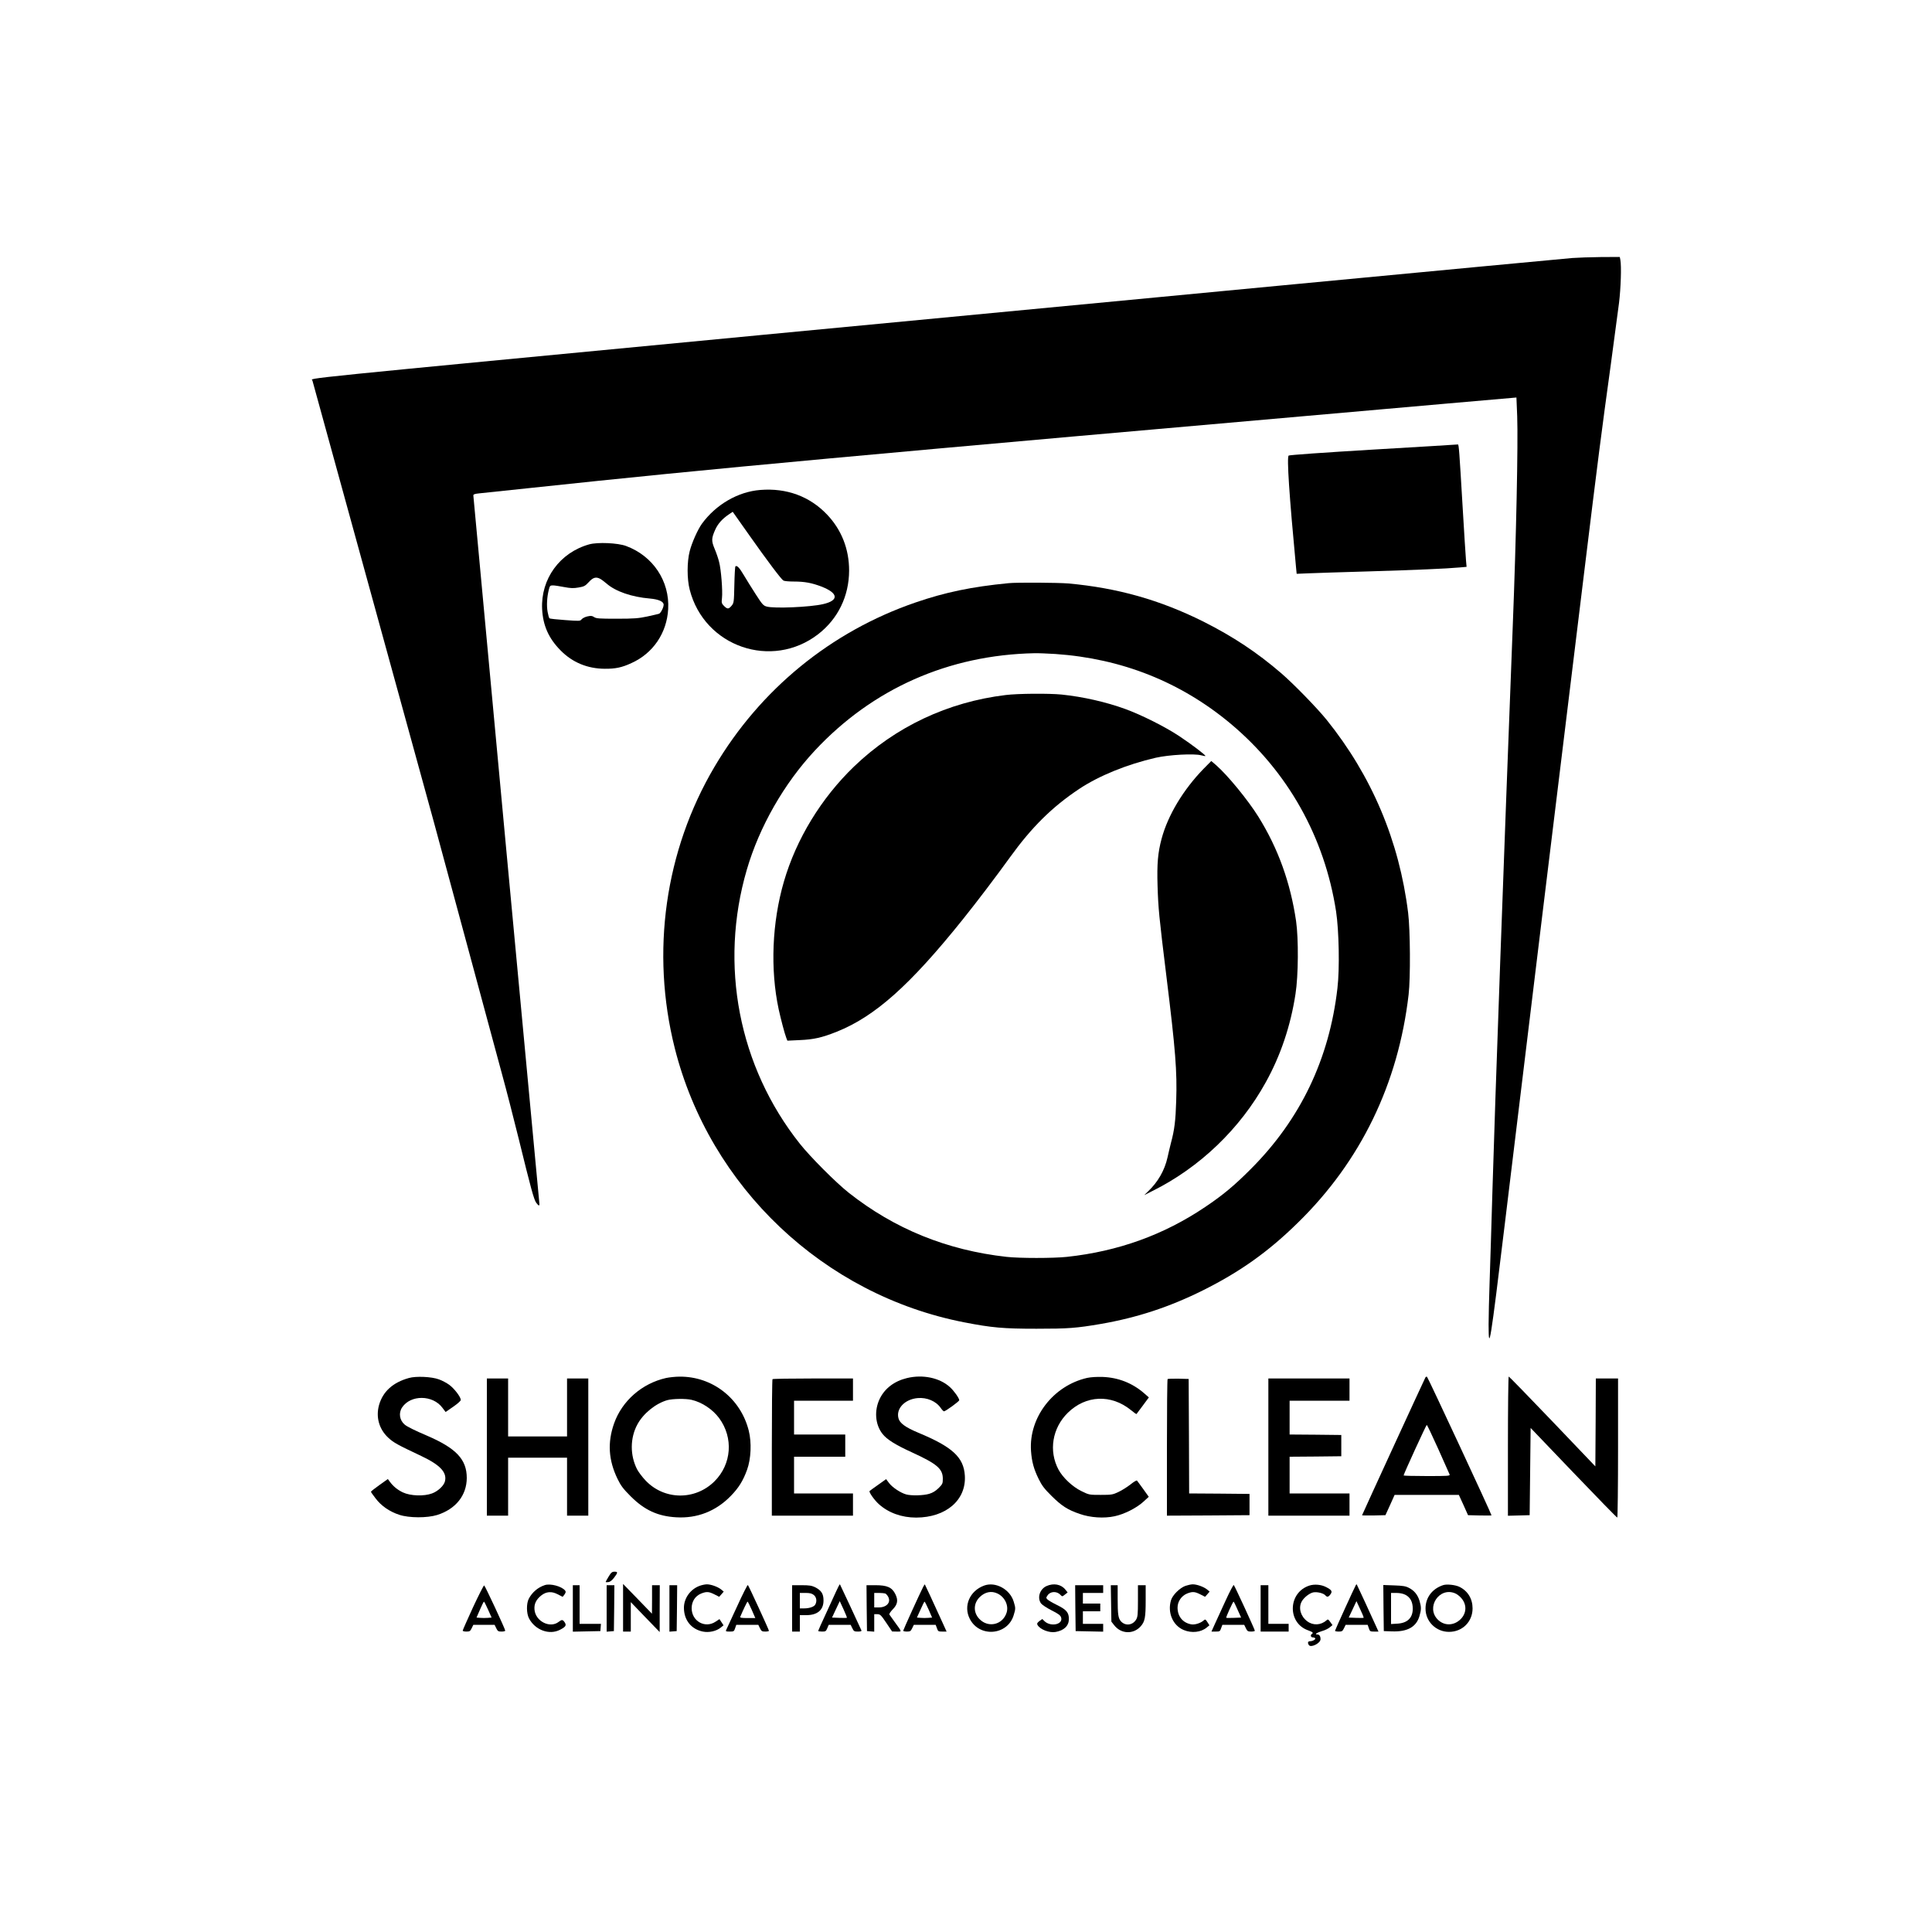<?xml version="1.0" standalone="no"?>
<!DOCTYPE svg PUBLIC "-//W3C//DTD SVG 20010904//EN"
 "http://www.w3.org/TR/2001/REC-SVG-20010904/DTD/svg10.dtd">
<svg version="1.0" xmlns="http://www.w3.org/2000/svg"
 width="2000pt" height="2000pt" viewBox="0 0 2000 2000"
 preserveAspectRatio="xMidYMid meet">

<g transform="translate(0,2000) scale(0.1,-0.1)"
fill="#000000" stroke="none">
<path d="M16275 17329 c-235 -20 -5044 -477 -8365 -794 -4980 -476 -4684 -446
-4676 -474 9 -30 1185 -4306 1256 -4566 39 -143 194 -717 345 -1275 151 -558
312 -1154 358 -1325 47 -170 126 -479 177 -685 126 -514 157 -628 181 -661 26
-36 37 -37 32 -1 -6 48 -683 7306 -683 7323 0 12 14 17 63 22 34 3 274 29 532
56 1913 204 3168 319 9491 874 l712 62 8 -195 c10 -274 -10 -1256 -46 -2170
-91 -2356 -185 -4961 -210 -5835 -11 -385 -25 -821 -30 -970 -5 -148 -10 -340
-10 -425 0 -309 19 -190 169 1050 158 1311 608 5005 816 6700 148 1212 184
1492 281 2194 35 259 73 543 84 630 19 156 26 382 14 445 l-6 31 -197 -1
c-108 -1 -241 -6 -296 -10z"/>
<path d="M14217 15346 c-505 -30 -871 -56 -877 -62 -20 -20 6 -410 76 -1152
l7 -72 121 5 c67 3 348 12 626 20 489 15 802 28 943 41 l69 6 -6 67 c-3 36
-20 293 -36 571 -33 558 -38 631 -48 629 -4 -1 -397 -25 -875 -53z"/>
<path d="M7870 14928 c-230 -18 -458 -150 -604 -350 -43 -60 -104 -196 -126
-283 -29 -111 -29 -289 0 -400 151 -590 850 -831 1330 -460 205 159 319 394
320 658 0 223 -78 422 -228 580 -180 189 -419 277 -692 255z m-114 -468 c186
-264 332 -458 354 -470 10 -6 59 -10 108 -10 111 0 186 -14 285 -52 177 -68
184 -144 17 -182 -133 -31 -506 -47 -583 -25 -35 9 -47 23 -115 129 -42 65
-97 154 -122 196 -45 77 -72 105 -87 91 -4 -4 -9 -91 -11 -193 -4 -180 -5
-186 -29 -215 -31 -36 -43 -36 -78 -2 -25 26 -27 32 -21 83 8 73 -9 295 -30
373 -8 34 -29 95 -46 135 -35 84 -34 109 7 201 28 61 72 110 140 156 l40 27
17 -24 c9 -12 79 -111 154 -218z"/>
<path d="M6100 14365 c-305 -85 -503 -358 -488 -670 9 -172 68 -304 193 -430
122 -123 277 -187 455 -188 111 -1 178 13 277 59 224 101 366 311 380 559 16
289 -157 550 -436 653 -86 32 -294 41 -381 17z m113 -357 c12 -6 41 -28 65
-48 93 -82 260 -140 449 -156 91 -8 143 -31 143 -64 0 -29 -31 -89 -49 -94 -9
-3 -63 -15 -121 -28 -90 -19 -135 -23 -315 -23 -181 0 -213 2 -235 17 -21 14
-33 15 -69 7 -24 -5 -51 -19 -60 -30 -15 -19 -21 -19 -171 -8 -85 6 -158 14
-162 18 -5 4 -13 34 -19 66 -12 64 -7 153 12 229 10 42 14 46 43 46 17 0 69
-8 115 -17 70 -13 96 -14 149 -5 58 10 69 15 107 56 44 49 75 57 118 34z"/>
<path d="M10440 13963 c-381 -37 -655 -94 -963 -200 -874 -300 -1607 -899
-2080 -1700 -514 -869 -662 -1919 -412 -2913 362 -1438 1542 -2556 2998 -2839
283 -55 402 -66 747 -66 329 0 410 6 668 50 373 65 706 174 1052 346 387 193
680 401 988 704 648 634 1037 1436 1144 2360 20 171 17 667 -5 845 -92 746
-377 1419 -845 2000 -100 123 -339 369 -469 481 -247 213 -499 380 -803 533
-452 226 -893 350 -1400 396 -105 9 -536 12 -620 3z m485 -733 c687 -47 1298
-290 1815 -722 591 -495 972 -1173 1091 -1943 30 -199 38 -593 14 -795 -84
-732 -383 -1357 -895 -1870 -171 -172 -290 -271 -473 -394 -430 -290 -903
-460 -1432 -517 -142 -15 -490 -15 -625 0 -618 69 -1159 289 -1633 663 -132
104 -401 374 -507 508 -634 799 -837 1852 -549 2837 130 445 385 891 704 1233
599 642 1386 990 2275 1008 36 1 133 -3 215 -8z"/>
<path d="M10410 12805 c-597 -72 -1140 -328 -1568 -739 -340 -327 -599 -751
-727 -1192 -123 -422 -143 -907 -54 -1323 22 -100 61 -250 79 -296 l11 -28
127 6 c144 6 230 25 385 87 395 158 758 482 1302 1160 157 196 341 439 490
645 225 312 435 520 715 707 206 137 495 255 795 324 137 31 398 45 470 25 21
-6 41 -9 43 -7 7 7 -142 120 -268 204 -145 97 -395 222 -560 282 -200 73 -438
127 -660 150 -130 13 -452 11 -580 -5z"/>
<path d="M12459 12041 c-211 -217 -369 -481 -434 -723 -39 -145 -49 -260 -42
-487 7 -232 15 -316 92 -941 94 -763 111 -981 101 -1285 -6 -204 -18 -302 -54
-435 -10 -41 -27 -109 -36 -152 -30 -134 -99 -254 -201 -351 l-40 -39 83 42
c490 243 909 644 1175 1126 154 277 258 587 308 915 30 191 32 570 6 754 -59
400 -186 752 -390 1080 -108 173 -319 431 -440 536 l-48 41 -80 -81z"/>
<path d="M4233 5735 c-166 -46 -269 -140 -309 -279 -35 -126 0 -250 95 -339
57 -52 91 -71 343 -190 196 -93 267 -170 244 -262 -11 -45 -73 -103 -134 -125
-83 -31 -224 -26 -302 11 -56 27 -100 63 -135 111 l-20 27 -87 -62 c-48 -34
-87 -65 -88 -69 0 -4 21 -35 48 -69 57 -77 146 -138 245 -170 102 -34 289 -34
393 -2 192 61 305 203 306 383 0 192 -109 308 -414 439 -120 51 -203 92 -228
113 -54 45 -66 121 -27 179 89 132 316 130 416 -3 l34 -45 78 54 c46 32 79 61
79 71 0 30 -67 118 -119 156 -27 20 -76 46 -108 57 -76 28 -237 35 -310 14z"/>
<path d="M6895 5735 c-249 -56 -455 -236 -538 -470 -70 -198 -58 -382 36 -575
34 -70 58 -102 136 -180 143 -143 281 -206 471 -217 217 -13 411 63 565 221
82 84 127 157 168 269 42 115 49 284 18 407 -84 334 -376 562 -716 559 -44 0
-107 -7 -140 -14z m264 -226 c108 -25 218 -98 286 -190 149 -203 129 -476 -48
-653 -202 -201 -524 -196 -717 11 -33 35 -71 86 -85 113 -74 145 -73 324 3
464 61 114 190 218 311 252 56 15 190 17 250 3z"/>
<path d="M9388 5734 c-129 -31 -228 -106 -280 -212 -60 -122 -49 -269 28 -366
46 -58 132 -112 307 -192 257 -118 317 -169 317 -272 0 -49 -3 -56 -44 -97
-31 -30 -60 -48 -97 -59 -59 -18 -186 -21 -239 -6 -57 16 -142 72 -176 117
l-31 41 -83 -59 c-46 -32 -85 -61 -88 -64 -10 -10 50 -95 96 -136 100 -90 237
-139 386 -139 310 1 520 182 504 435 -12 190 -129 297 -483 444 -131 55 -191
98 -204 149 -27 100 65 197 198 209 96 9 192 -32 240 -103 13 -19 28 -34 33
-34 16 0 158 103 158 115 0 21 -56 100 -98 137 -106 96 -281 132 -444 92z"/>
<path d="M11254 5736 c-351 -80 -605 -410 -581 -756 8 -111 28 -186 79 -290
34 -69 59 -102 133 -175 103 -103 168 -145 292 -187 111 -39 251 -48 362 -24
99 21 226 85 296 149 l57 52 -57 80 c-32 44 -61 84 -65 88 -4 5 -34 -13 -66
-39 -33 -26 -88 -61 -124 -78 -61 -29 -72 -31 -185 -31 -119 0 -121 0 -200 39
-93 45 -193 140 -237 222 -104 194 -65 431 96 589 186 183 449 194 653 28 30
-25 56 -43 58 -41 2 2 31 41 65 87 l63 85 -49 43 c-122 106 -268 163 -429 169
-63 2 -123 -2 -161 -10z"/>
<path d="M14757 5743 c-9 -15 -657 -1424 -657 -1429 0 -2 55 -3 121 -2 l121 3
48 105 47 105 333 0 332 0 48 -105 47 -105 121 -3 c67 -1 122 -1 122 1 0 15
-660 1432 -668 1435 -6 2 -12 -1 -15 -5z m131 -741 c61 -137 114 -256 118
-265 6 -16 -14 -17 -235 -17 -133 0 -241 3 -241 6 0 14 234 524 240 524 3 0
57 -112 118 -248z"/>
<path d="M15610 5030 l0 -721 113 3 112 3 5 452 5 451 444 -464 c244 -255 448
-464 453 -464 4 0 8 324 8 720 l0 720 -115 0 -115 0 -2 -455 -3 -455 -444 465
c-245 256 -448 465 -453 465 -4 0 -8 -324 -8 -720z"/>
<path d="M5040 5020 l0 -710 110 0 110 0 0 300 0 300 305 0 305 0 0 -300 0
-300 110 0 110 0 0 710 0 710 -110 0 -110 0 0 -300 0 -300 -305 0 -305 0 0
300 0 300 -110 0 -110 0 0 -710z"/>
<path d="M7997 5723 c-4 -3 -7 -323 -7 -710 l0 -703 420 0 420 0 0 115 0 115
-305 0 -305 0 0 190 0 190 265 0 265 0 0 115 0 115 -265 0 -265 0 0 175 0 175
305 0 305 0 0 115 0 115 -413 0 c-228 0 -417 -3 -420 -7z"/>
<path d="M12087 5724 c-4 -4 -7 -324 -7 -711 l0 -703 428 2 427 3 0 110 0 110
-312 3 -313 2 -2 593 -3 592 -106 3 c-58 1 -108 -1 -112 -4z"/>
<path d="M13130 5020 l0 -710 420 0 420 0 0 115 0 115 -310 0 -310 0 0 190 0
190 268 2 267 3 0 110 0 110 -267 3 -268 2 0 175 0 175 310 0 310 0 0 115 0
115 -420 0 -420 0 0 -710z"/>
<path d="M6301 3680 c-17 -28 -31 -53 -31 -56 0 -3 12 -4 27 -2 18 2 38 17 60
46 40 53 41 62 4 62 -24 0 -35 -8 -60 -50z"/>
<path d="M5640 3591 c-71 -23 -131 -74 -166 -141 -26 -50 -25 -153 3 -205 64
-120 209 -173 319 -117 60 31 70 46 50 77 -20 30 -30 31 -62 6 -90 -71 -241 5
-251 127 -5 58 17 103 69 145 52 42 109 46 171 13 26 -14 50 -26 51 -26 2 0
11 12 21 26 13 20 14 28 4 40 -36 43 -152 74 -209 55z"/>
<path d="M6450 3357 l0 -247 40 0 40 0 0 152 0 153 149 -155 150 -155 0 243 1
242 -40 0 -40 0 0 -147 -1 -148 -149 154 -150 154 0 -246z"/>
<path d="M7244 3584 c-96 -34 -164 -128 -164 -227 0 -128 75 -222 196 -247 63
-13 140 4 186 42 l28 23 -21 32 -21 32 -41 -27 c-109 -72 -247 6 -247 140 0
70 37 127 99 152 56 22 79 20 137 -9 l49 -25 24 27 23 27 -28 23 c-36 28 -107
53 -148 52 -17 0 -50 -7 -72 -15z"/>
<path d="M7631 3372 c-58 -125 -108 -235 -113 -244 -8 -16 -3 -18 36 -18 42 0
45 2 56 35 l12 35 114 0 114 0 17 -35 c15 -31 21 -35 55 -35 21 0 38 4 38 8 0
11 -209 465 -218 474 -4 4 -54 -95 -111 -220z m151 -37 l37 -85 -81 0 c-60 0
-79 3 -75 13 29 69 71 157 76 157 3 0 23 -39 43 -85z"/>
<path d="M8657 3529 c-19 -41 -68 -149 -110 -240 -43 -91 -77 -169 -77 -172 0
-4 18 -7 40 -7 36 0 41 3 54 35 l15 35 114 0 113 0 17 -35 c15 -32 21 -35 58
-35 29 0 40 4 36 13 -15 35 -219 472 -222 476 -3 2 -20 -30 -38 -70z m110
-276 c-3 -2 -38 -3 -79 -1 l-75 3 40 85 40 85 39 -84 c21 -46 37 -85 35 -88z"/>
<path d="M9557 3573 c-32 -61 -207 -446 -207 -454 0 -5 17 -9 38 -9 34 0 40 4
55 35 l17 35 113 0 113 0 13 -35 c11 -33 15 -35 56 -35 l44 0 -33 73 c-115
252 -189 412 -192 415 -1 2 -9 -9 -17 -25z m56 -235 l36 -83 -40 -3 c-21 -2
-56 -2 -78 0 l-39 3 37 82 c20 46 39 83 42 83 3 0 22 -37 42 -82z"/>
<path d="M10187 3586 c-149 -55 -216 -211 -148 -344 100 -197 393 -172 455 39
20 65 20 73 0 138 -38 129 -189 211 -307 167z m139 -82 c75 -36 117 -122 95
-196 -39 -128 -191 -164 -283 -67 -64 67 -62 162 5 227 55 53 120 66 183 36z"/>
<path d="M10833 3581 c-70 -32 -98 -122 -56 -180 11 -14 59 -46 108 -71 68
-34 92 -51 99 -72 26 -74 -108 -104 -174 -38 l-20 20 -30 -21 c-23 -18 -27
-26 -20 -40 26 -47 123 -85 188 -73 88 16 137 64 137 134 0 67 -25 97 -123
145 -45 22 -89 48 -98 57 -16 16 -16 19 0 42 28 44 96 47 134 6 18 -19 18 -19
46 3 l28 22 -23 29 c-44 56 -122 70 -196 37z"/>
<path d="M12271 3583 c-58 -21 -133 -95 -149 -149 -38 -128 19 -261 132 -308
82 -34 178 -24 238 26 l28 23 -21 33 c-19 30 -23 31 -38 18 -32 -29 -93 -48
-130 -41 -87 16 -141 82 -141 173 0 63 40 122 99 146 56 22 79 20 137 -9 l49
-25 24 27 23 27 -28 23 c-36 28 -107 53 -148 52 -17 0 -51 -8 -75 -16z"/>
<path d="M12688 3432 c-42 -92 -92 -202 -112 -244 l-35 -78 44 0 c41 0 45 2
56 35 l13 35 113 0 113 0 17 -35 c15 -31 21 -35 55 -35 21 0 38 4 38 9 0 12
-208 463 -218 473 -4 4 -42 -68 -84 -160z m123 -95 l37 -82 -75 -3 c-42 -2
-77 -1 -79 1 -5 5 69 167 76 167 3 0 21 -37 41 -83z"/>
<path d="M13554 3586 c-221 -72 -230 -386 -13 -463 49 -18 58 -26 39 -38 -17
-11 -11 -35 9 -35 11 0 22 -4 26 -9 7 -12 -26 -31 -54 -31 -22 0 -27 -16 -12
-39 20 -32 121 18 121 60 0 31 -12 49 -32 49 -34 0 -9 18 47 35 30 8 66 26 81
39 l28 23 -23 32 c-21 29 -25 31 -40 17 -57 -51 -139 -55 -199 -9 -68 51 -92
136 -58 202 22 42 81 89 122 97 41 7 105 -9 124 -31 18 -21 32 -18 53 11 22
30 13 45 -46 75 -50 26 -121 32 -173 15z"/>
<path d="M14036 3592 c-13 -22 -216 -466 -216 -474 0 -4 17 -8 38 -8 34 0 40
4 55 35 l17 35 114 0 114 0 12 -35 c11 -33 14 -35 56 -35 l44 0 -24 53 c-55
122 -198 432 -201 435 -2 2 -6 -1 -9 -6z m80 -339 c-2 -2 -37 -3 -79 -1 l-75
3 40 85 40 85 39 -84 c22 -46 38 -86 35 -88z"/>
<path d="M14940 3591 c-113 -37 -183 -128 -183 -242 -1 -134 108 -242 243
-242 139 0 244 105 244 243 0 100 -50 182 -138 224 -43 20 -129 29 -166 17z
m123 -85 c18 -7 47 -29 64 -49 59 -67 56 -156 -6 -218 -70 -70 -170 -72 -237
-5 -126 126 15 341 179 272z"/>
<path d="M4896 3360 c-58 -126 -106 -235 -106 -240 0 -6 17 -10 38 -10 34 0
40 4 55 35 l17 35 110 0 110 0 17 -35 c15 -31 21 -35 55 -35 21 0 38 4 38 10
0 16 -209 465 -218 468 -5 1 -57 -101 -116 -228z m156 -22 l37 -83 -40 -3
c-21 -2 -56 -2 -78 0 l-38 3 36 83 c19 45 38 82 41 82 3 0 22 -37 42 -82z"/>
<path d="M5930 3350 l0 -241 143 3 142 3 3 38 3 37 -110 0 -111 0 0 200 0 200
-35 0 -35 0 0 -240z"/>
<path d="M6280 3349 l0 -240 38 3 37 3 3 238 2 237 -40 0 -40 0 0 -241z"/>
<path d="M6930 3349 l0 -240 38 3 37 3 3 238 2 237 -40 0 -40 0 0 -241z"/>
<path d="M8200 3350 l0 -240 40 0 40 0 0 85 0 85 66 0 c116 0 179 53 179 152
0 69 -22 103 -85 136 -37 18 -60 22 -142 22 l-98 0 0 -240z m224 139 c28 -22
35 -64 16 -99 -12 -23 -61 -40 -116 -40 l-44 0 0 80 0 80 59 0 c44 0 65 -5 85
-21z"/>
<path d="M8972 3353 l3 -238 38 -3 37 -3 0 90 0 91 33 0 c29 -1 37 -8 92 -90
l60 -89 48 -1 c55 0 56 -7 -18 95 -28 39 -54 75 -58 81 -4 7 11 29 32 51 53
53 61 97 30 160 -35 71 -85 93 -206 93 l-93 0 2 -237z m193 151 c8 -4 22 -19
30 -35 30 -57 -17 -109 -97 -109 l-48 0 0 75 0 75 49 0 c27 0 57 -3 66 -6z"/>
<path d="M11132 3353 l3 -238 143 -3 142 -3 0 41 0 40 -105 0 -105 0 0 65 0
65 90 0 90 0 0 40 0 40 -90 0 -90 0 0 55 0 55 105 0 105 0 0 40 0 40 -145 0
-145 0 2 -237z"/>
<path d="M11502 3402 l3 -189 28 -36 c71 -93 200 -98 276 -12 43 49 51 91 51
268 l0 157 -40 0 -40 0 0 -162 c0 -142 -3 -167 -19 -194 -36 -59 -110 -68
-156 -19 -29 32 -35 70 -35 238 l0 137 -36 0 -35 0 3 -188z"/>
<path d="M13050 3350 l0 -240 145 0 145 0 0 40 0 40 -105 0 -105 0 0 200 0
200 -40 0 -40 0 0 -240z"/>
<path d="M14322 3354 l3 -239 83 -3 c160 -6 253 45 286 158 20 67 20 93 1 158
-19 62 -54 106 -109 134 -33 18 -63 23 -154 26 l-112 4 2 -238z m226 137 c52
-27 76 -73 77 -143 0 -96 -55 -150 -160 -156 l-65 -4 0 161 0 161 55 0 c35 0
70 -7 93 -19z"/>
</g>
</svg>
